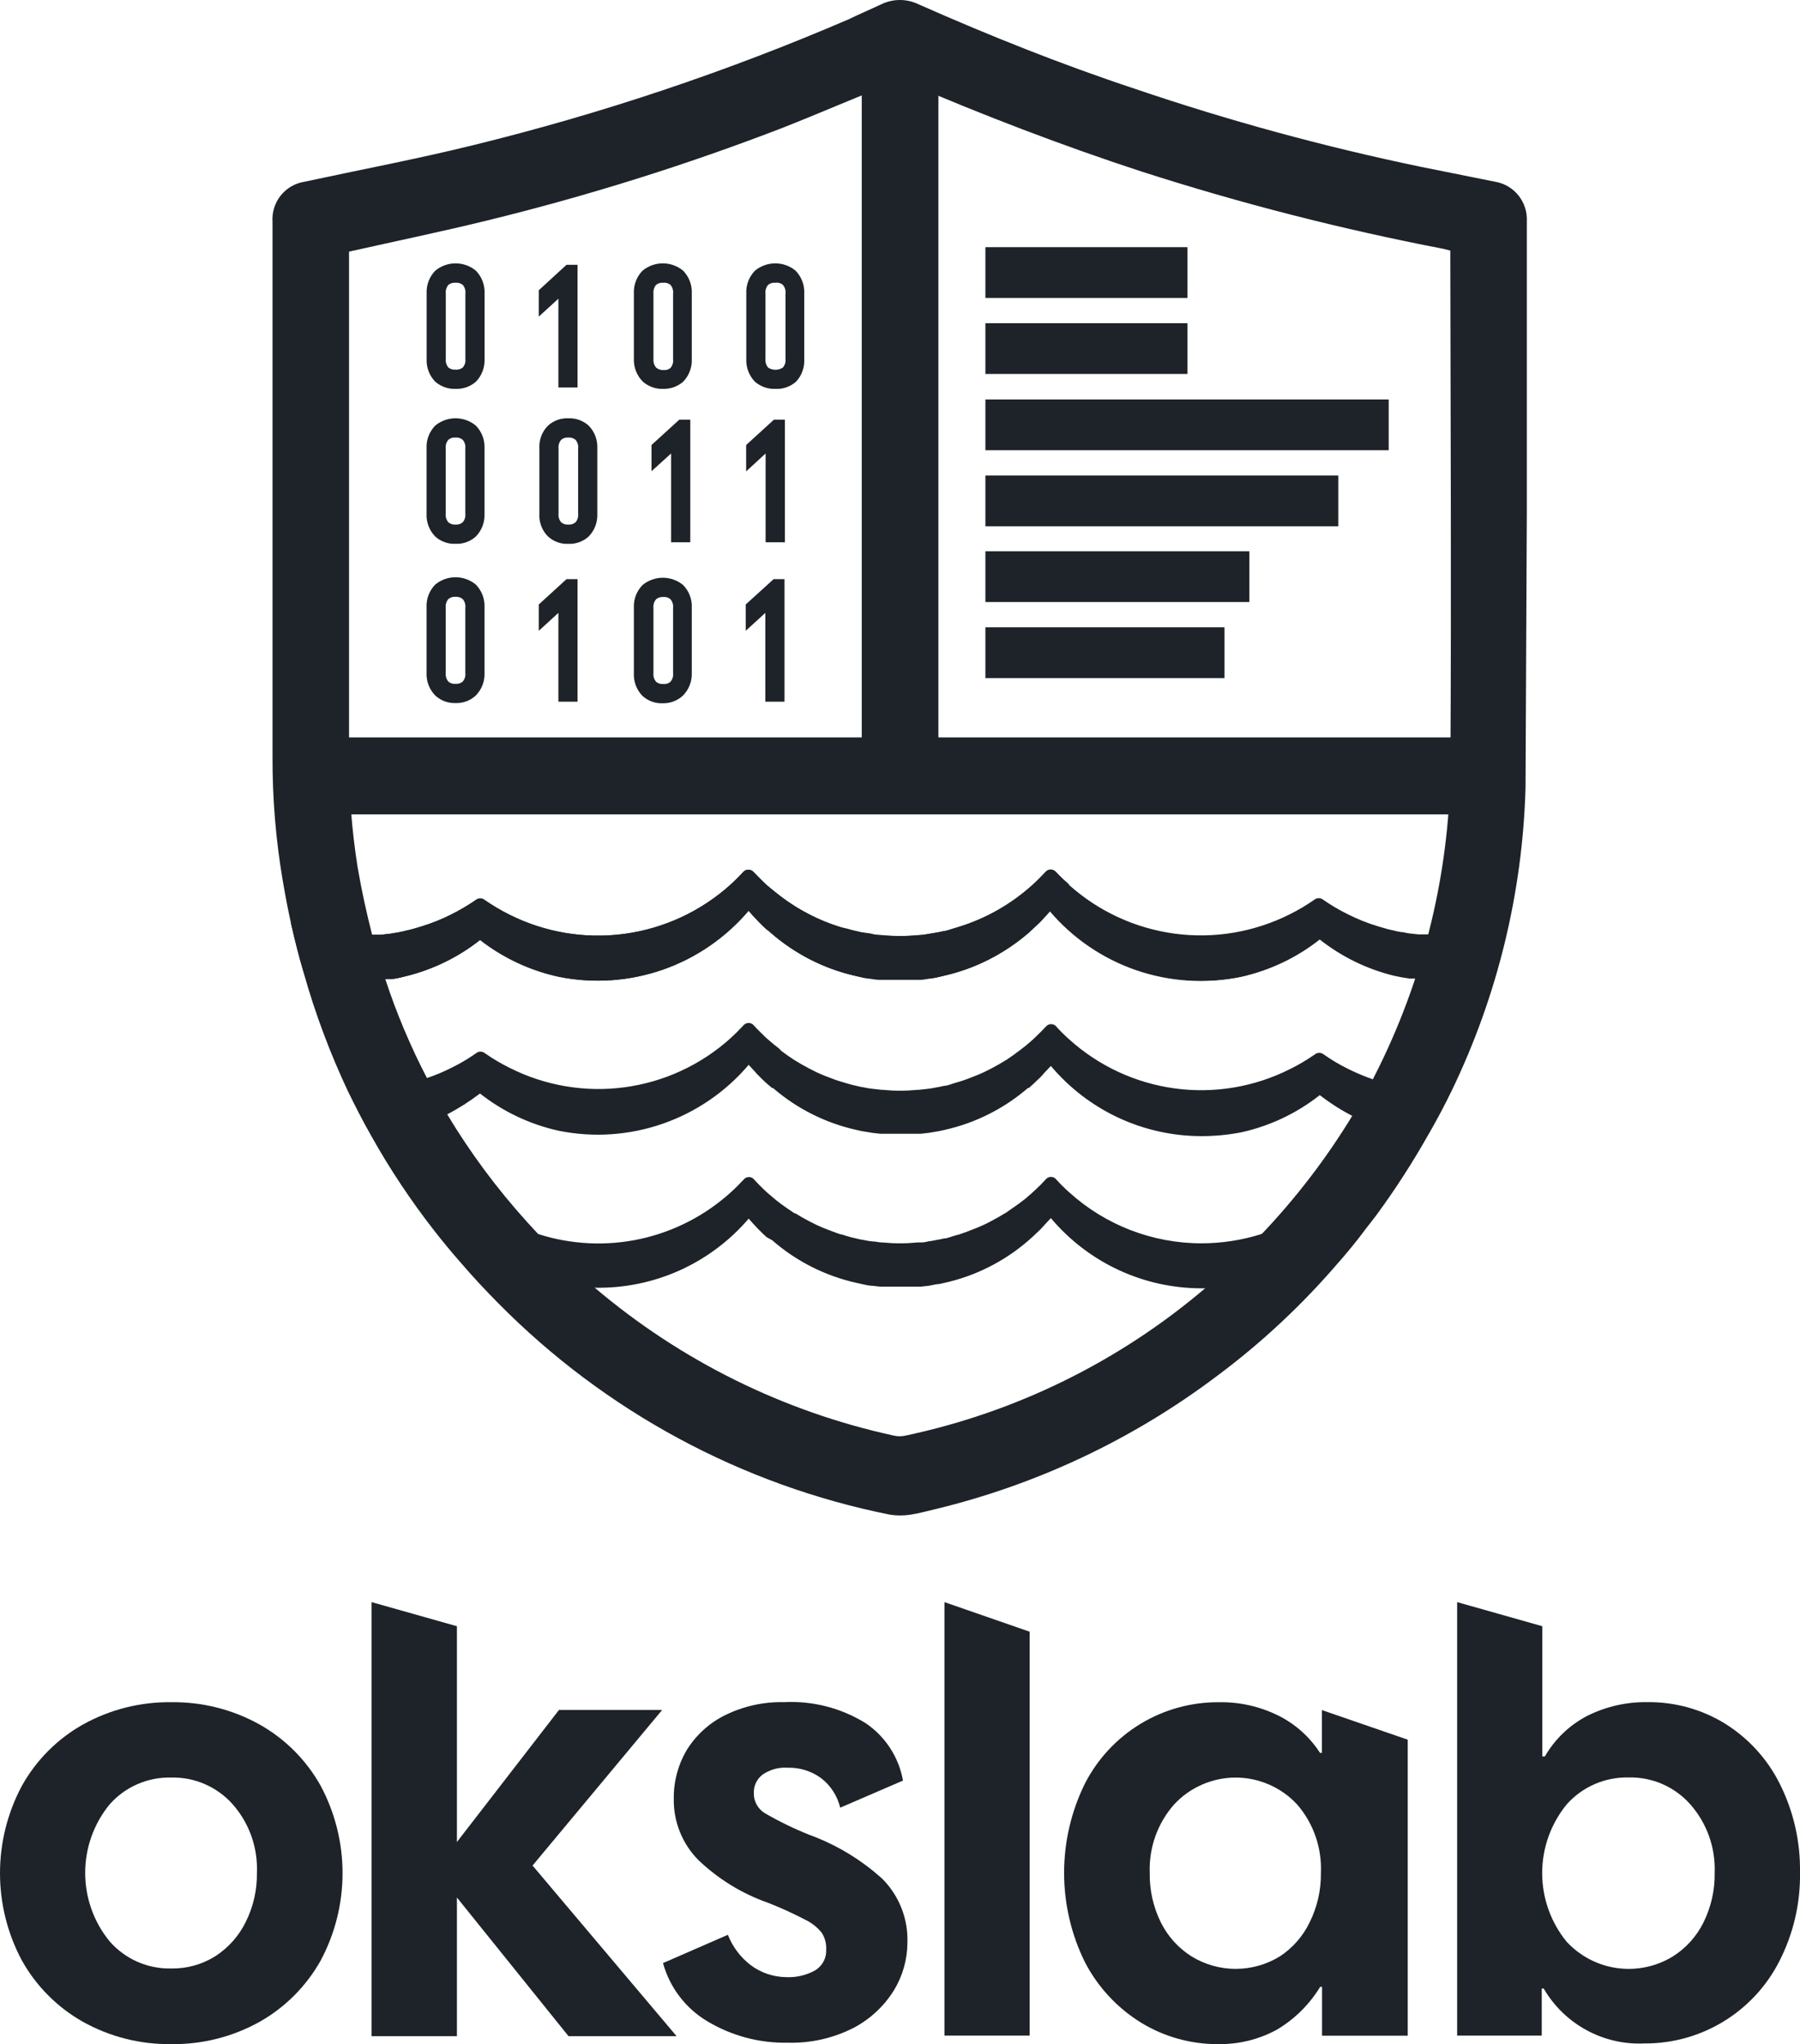 <svg width="59" height="67" viewBox="0 0 59 67" fill="none" xmlns="http://www.w3.org/2000/svg">
<g clip-path="url(#clip0_905_2709)">
<path d="M38.923 8.102H32.299V9.766H38.923V8.102Z" fill="#1D2328"/>
<path d="M34.618 28.589C34.597 28.565 34.57 28.546 34.541 28.533C34.511 28.52 34.479 28.513 34.447 28.513C34.415 28.513 34.383 28.52 34.353 28.533C34.324 28.546 34.297 28.565 34.276 28.589C34.14 28.735 33.995 28.88 33.845 29.016L33.628 29.205C33.556 29.263 33.483 29.322 33.406 29.375C32.825 29.82 32.171 30.16 31.473 30.379L31.265 30.442C31.164 30.471 31.062 30.5 30.961 30.52C30.875 30.542 30.788 30.56 30.7 30.573L30.439 30.617L30.135 30.651C29.933 30.673 29.729 30.682 29.526 30.68C29.319 30.682 29.113 30.673 28.907 30.651C28.806 30.651 28.704 30.651 28.603 30.617C28.502 30.583 28.424 30.588 28.337 30.573C28.251 30.561 28.165 30.543 28.081 30.52C27.979 30.499 27.877 30.473 27.777 30.442L27.54 30.389C26.645 30.113 25.821 29.644 25.124 29.016C24.979 28.88 24.834 28.735 24.699 28.589C24.678 28.564 24.652 28.543 24.622 28.529C24.593 28.515 24.56 28.508 24.527 28.508C24.495 28.508 24.462 28.515 24.433 28.529C24.403 28.543 24.377 28.564 24.356 28.589C24.221 28.735 24.081 28.875 23.936 29.006C22.964 29.879 21.753 30.439 20.461 30.612C19.168 30.785 17.854 30.564 16.688 29.977C16.405 29.835 16.132 29.672 15.871 29.491C15.834 29.463 15.788 29.448 15.741 29.448C15.694 29.448 15.648 29.463 15.611 29.491C15.348 29.672 15.074 29.834 14.789 29.977C14.479 30.133 14.155 30.263 13.823 30.365L13.615 30.428C13.514 30.457 13.412 30.486 13.311 30.505C13.223 30.529 13.134 30.549 13.045 30.564L12.784 30.607L12.48 30.641H12.199H11.871C11.664 30.644 11.458 30.634 11.252 30.612C11.151 30.612 11.049 30.612 10.948 30.578L10.692 30.564C10.604 30.55 10.517 30.533 10.431 30.51C10.329 30.51 10.228 30.462 10.127 30.433L9.919 30.369C9.788 30.331 9.663 30.287 9.537 30.238C9.658 30.782 9.793 31.315 9.948 31.839L10.431 31.965L10.6 32.004L10.958 32.062C11.045 32.062 11.132 32.087 11.219 32.092H11.262C11.339 32.092 11.412 32.092 11.489 32.092H12.262H12.485H12.533H12.629H12.794C12.973 32.092 13.146 32.033 13.32 31.995C14.2 31.777 15.024 31.373 15.736 30.811C16.497 31.403 17.38 31.816 18.321 32.019C19.457 32.247 20.633 32.166 21.728 31.784C22.822 31.401 23.794 30.732 24.544 29.846C24.636 29.952 24.728 30.059 24.825 30.161L24.892 30.229C24.97 30.311 25.057 30.389 25.139 30.466L25.269 30.583C26.066 31.27 27.018 31.751 28.043 31.985L28.216 32.024L28.574 32.082C28.661 32.082 28.748 32.106 28.835 32.111H28.878C28.956 32.111 29.028 32.111 29.105 32.111H29.879C29.951 32.111 30.024 32.111 30.101 32.111H30.149C30.236 32.111 30.323 32.111 30.41 32.082C30.589 32.082 30.763 32.024 30.937 31.985C31.967 31.753 32.923 31.264 33.715 30.564L33.845 30.447L34.097 30.209L34.16 30.141L34.406 29.875C34.64 29.596 34.852 29.299 35.039 28.987C34.892 28.861 34.752 28.729 34.618 28.589Z" fill="#1D2328"/>
<path d="M24.37 28.591C24.392 28.567 24.419 28.548 24.448 28.535C24.478 28.522 24.51 28.515 24.542 28.515C24.574 28.515 24.606 28.522 24.636 28.535C24.665 28.548 24.692 28.567 24.713 28.591C24.854 28.736 24.994 28.882 25.143 29.018L25.366 29.207L25.583 29.377C26.164 29.822 26.818 30.162 27.516 30.381L27.724 30.444C27.825 30.473 27.927 30.502 28.028 30.522C28.112 30.545 28.198 30.562 28.284 30.575C28.371 30.575 28.458 30.609 28.55 30.619L28.854 30.653C29.056 30.675 29.26 30.684 29.463 30.682C29.67 30.684 29.876 30.675 30.081 30.653C30.183 30.653 30.284 30.653 30.386 30.619L30.647 30.575C30.735 30.562 30.822 30.544 30.908 30.522C31.009 30.522 31.111 30.473 31.212 30.444L31.42 30.381C32.315 30.105 33.14 29.637 33.836 29.008C33.986 28.872 34.13 28.727 34.266 28.581C34.287 28.556 34.313 28.535 34.342 28.521C34.372 28.507 34.404 28.5 34.437 28.5C34.47 28.5 34.502 28.507 34.532 28.521C34.562 28.535 34.588 28.556 34.609 28.581C34.742 28.727 34.882 28.867 35.029 28.998C36.001 29.872 37.212 30.431 38.504 30.604C39.797 30.777 41.111 30.556 42.277 29.969C42.561 29.828 42.834 29.666 43.093 29.484C43.132 29.456 43.178 29.441 43.226 29.441C43.274 29.441 43.32 29.456 43.359 29.484C43.62 29.667 43.894 29.829 44.18 29.969C44.49 30.126 44.814 30.256 45.147 30.357L45.359 30.42C45.459 30.451 45.561 30.477 45.664 30.497C45.748 30.52 45.834 30.538 45.92 30.551C46.007 30.551 46.094 30.585 46.186 30.595L46.49 30.628H46.765H47.099C47.304 30.631 47.509 30.621 47.712 30.599C47.814 30.599 47.92 30.599 48.017 30.565C48.113 30.531 48.196 30.536 48.282 30.522C48.369 30.509 48.454 30.491 48.539 30.468C48.641 30.448 48.743 30.422 48.843 30.391L49.051 30.328C49.181 30.289 49.312 30.245 49.437 30.197C49.312 30.74 49.176 31.274 49.027 31.798L48.543 31.924L48.37 31.962C48.254 31.962 48.133 32.006 48.012 32.021C47.891 32.035 47.838 32.045 47.751 32.05H47.708C47.63 32.05 47.558 32.05 47.485 32.05H46.732C46.659 32.05 46.587 32.05 46.509 32.05H46.466H46.369H46.205C46.026 32.05 45.847 31.992 45.673 31.953C44.794 31.734 43.97 31.331 43.258 30.769C42.5 31.379 41.615 31.807 40.668 32.021C39.531 32.248 38.355 32.166 37.261 31.782C36.166 31.399 35.194 30.73 34.444 29.843C34.353 29.949 34.256 30.056 34.159 30.158L34.097 30.226L33.845 30.463L33.72 30.58C32.915 31.271 31.955 31.754 30.922 31.987L30.753 32.026L30.395 32.084C30.309 32.084 30.222 32.108 30.135 32.113H30.086H29.864H29.091C29.014 32.113 28.941 32.113 28.864 32.113H28.82C28.733 32.113 28.646 32.113 28.559 32.084C28.381 32.084 28.202 32.026 28.028 31.987C27.006 31.751 26.059 31.262 25.274 30.565L25.124 30.468C25.042 30.391 24.955 30.313 24.878 30.231L24.815 30.163C24.728 30.075 24.646 29.988 24.569 29.896C24.331 29.62 24.119 29.323 23.936 29.008C24.088 28.877 24.233 28.738 24.37 28.591Z" fill="#1D2328"/>
<path d="M38.923 10.594H32.299V12.258H38.923V10.594Z" fill="#1D2328"/>
<path d="M45.518 13.094H32.299V14.758H45.518V13.094Z" fill="#1D2328"/>
<path d="M43.866 15.586H32.299V17.25H43.866V15.586Z" fill="#1D2328"/>
<path d="M40.952 18.07H32.299V19.734H40.952V18.07Z" fill="#1D2328"/>
<path d="M40.136 20.562H32.299V22.227H40.136V20.562Z" fill="#1D2328"/>
<path d="M49.853 26.695V24.172L9.074 24.172V26.695L49.853 26.695Z" fill="#1D2328"/>
<path d="M30.759 2.008H28.246V26.385H30.759V2.008Z" fill="#1D2328"/>
<path d="M49.017 5.959L46.601 5.474C43.419 4.814 40.281 3.959 37.203 2.912C34.788 2.112 32.435 1.171 30.111 0.142C29.919 0.049 29.71 0 29.497 0C29.284 0 29.075 0.049 28.883 0.142C28.535 0.307 28.183 0.453 27.83 0.627C23.842 2.344 19.719 3.727 15.504 4.76C13.673 5.212 11.818 5.561 9.972 5.959C9.666 6.008 9.389 6.171 9.196 6.415C9.004 6.659 8.91 6.968 8.933 7.278V8.409C8.933 13.871 8.933 19.337 8.933 24.806C8.928 26.165 9.039 27.521 9.267 28.861C9.349 29.346 9.441 29.831 9.542 30.283C9.663 30.826 9.798 31.36 9.953 31.884C10.328 33.215 10.813 34.513 11.402 35.764C11.639 36.25 11.885 36.735 12.161 37.22C12.775 38.318 13.473 39.368 14.248 40.359C14.514 40.698 14.794 41.038 15.079 41.363C15.475 41.824 15.896 42.28 16.335 42.721C19.831 46.261 24.299 48.674 29.168 49.649C29.392 49.685 29.621 49.685 29.845 49.649C30.115 49.61 30.386 49.532 30.657 49.469C33.991 48.664 37.127 47.184 39.871 45.118C41.355 44.015 42.71 42.747 43.91 41.339C44.195 41.009 44.47 40.674 44.731 40.325C44.862 40.164 44.987 39.995 45.108 39.84C45.729 38.995 46.298 38.114 46.814 37.2C47.094 36.715 47.35 36.23 47.587 35.745C49.081 32.65 49.905 29.272 50.003 25.834L50.046 16.753V7.249C50.06 6.945 49.963 6.647 49.774 6.409C49.585 6.172 49.316 6.011 49.017 5.959ZM47.543 24.742C47.569 28.444 46.695 32.096 44.997 35.381C44.799 35.774 44.581 36.157 44.345 36.541C43.484 37.962 42.471 39.284 41.325 40.485C40.943 40.887 40.537 41.285 40.117 41.678C39.914 41.867 39.706 42.052 39.499 42.231C36.675 44.633 33.301 46.292 29.68 47.058C29.555 47.087 29.424 47.087 29.299 47.058C25.683 46.272 22.315 44.606 19.491 42.207C18.842 41.656 18.224 41.07 17.64 40.451L17.287 40.068C16.294 38.972 15.41 37.781 14.649 36.512C14.422 36.133 14.205 35.745 14.002 35.352C13.455 34.302 12.994 33.208 12.625 32.082C12.47 31.597 12.33 31.141 12.204 30.666C12.016 29.933 11.856 29.21 11.721 28.42C11.528 27.204 11.435 25.974 11.441 24.742V8.248C12.973 7.904 14.47 7.594 15.959 7.23C19.257 6.423 22.501 5.406 25.67 4.183C26.898 3.698 28.086 3.179 29.333 2.689C29.448 2.648 29.575 2.648 29.69 2.689C32.232 3.78 34.807 4.77 37.421 5.624C40.663 6.667 43.964 7.512 47.307 8.156L47.538 8.214V8.53C47.548 13.954 47.572 19.343 47.543 24.742Z" fill="#1D2328"/>
<path d="M40.31 30.628C40.489 30.604 40.663 30.57 40.832 30.531C40.663 30.565 40.489 30.604 40.31 30.628Z" fill="#1D2328"/>
<path d="M41.441 30.361C41.577 30.313 41.717 30.264 41.847 30.211L41.441 30.361Z" fill="#1D2328"/>
<path d="M49.07 30.389L48.862 30.452C48.763 30.483 48.661 30.509 48.558 30.529C48.478 30.545 48.398 30.557 48.316 30.564C48.229 30.564 48.142 30.598 48.051 30.607C47.959 30.617 47.848 30.636 47.746 30.641C47.542 30.663 47.338 30.673 47.133 30.67H46.799H46.524L46.219 30.636C46.128 30.636 46.041 30.607 45.954 30.593C45.867 30.58 45.782 30.562 45.698 30.539C45.595 30.519 45.493 30.493 45.393 30.462L45.181 30.399C44.848 30.298 44.524 30.168 44.214 30.011C43.928 29.871 43.654 29.708 43.393 29.525C43.354 29.497 43.308 29.482 43.26 29.482C43.212 29.482 43.166 29.497 43.127 29.525C42.867 29.707 42.595 29.87 42.311 30.011C41.145 30.598 39.831 30.819 38.538 30.646C37.245 30.473 36.035 29.913 35.063 29.04C34.916 28.909 34.776 28.769 34.643 28.623C34.622 28.598 34.596 28.577 34.566 28.563C34.536 28.549 34.504 28.542 34.471 28.542C34.438 28.542 34.406 28.549 34.376 28.563C34.347 28.577 34.321 28.598 34.3 28.623C34.188 28.744 34.072 28.856 33.952 28.972L33.87 29.05L33.652 29.239L33.464 29.385L33.42 29.419C33.28 29.525 33.135 29.627 32.99 29.719L32.937 29.753C32.812 29.831 32.686 29.904 32.555 29.972L32.473 30.015C32.338 30.088 32.198 30.151 32.058 30.209L31.927 30.263C31.777 30.321 31.628 30.379 31.478 30.423L31.27 30.486C31.169 30.515 31.067 30.544 30.966 30.564C30.88 30.586 30.793 30.604 30.705 30.617L30.444 30.66L30.14 30.695H30.11C29.917 30.695 29.719 30.695 29.526 30.695C29.333 30.695 29.134 30.695 28.941 30.695H28.912L28.608 30.66C28.516 30.66 28.429 30.631 28.342 30.617C28.256 30.604 28.17 30.586 28.086 30.564C27.985 30.564 27.883 30.515 27.782 30.486L27.54 30.389C27.388 30.343 27.238 30.29 27.091 30.229L26.955 30.175C26.815 30.118 26.678 30.053 26.545 29.981L26.463 29.938C26.332 29.87 26.202 29.797 26.076 29.719L26.028 29.685C25.878 29.593 25.733 29.491 25.593 29.385L25.549 29.351L25.366 29.205L25.124 29.016C25.099 28.988 25.072 28.962 25.042 28.938C24.926 28.822 24.805 28.71 24.699 28.589C24.678 28.564 24.652 28.543 24.622 28.529C24.593 28.515 24.56 28.508 24.527 28.508C24.495 28.508 24.462 28.515 24.433 28.529C24.403 28.543 24.377 28.564 24.356 28.589C24.221 28.735 24.081 28.875 23.936 29.006C22.964 29.879 21.753 30.439 20.461 30.612C19.168 30.785 17.854 30.564 16.688 29.977C16.405 29.835 16.132 29.672 15.871 29.491C15.834 29.463 15.788 29.448 15.741 29.448C15.694 29.448 15.648 29.463 15.611 29.491C15.348 29.672 15.074 29.834 14.789 29.977C14.479 30.133 14.155 30.263 13.823 30.365L13.615 30.428C13.514 30.457 13.412 30.486 13.311 30.505C13.223 30.529 13.134 30.549 13.045 30.564L12.784 30.607L12.48 30.641H12.199H11.871C11.664 30.644 11.458 30.634 11.252 30.612C11.151 30.612 11.049 30.612 10.948 30.578L10.692 30.564C10.604 30.55 10.517 30.533 10.431 30.51C10.329 30.51 10.228 30.462 10.127 30.433L9.919 30.369C9.788 30.331 9.663 30.287 9.537 30.238C9.658 30.782 9.793 31.315 9.948 31.839L10.431 31.965L10.6 32.004L10.958 32.062C11.045 32.062 11.132 32.087 11.219 32.092H11.262C11.339 32.092 11.412 32.092 11.489 32.092H12.262H12.485H12.533H12.629H12.794C12.973 32.092 13.146 32.033 13.32 31.995C14.2 31.777 15.024 31.373 15.736 30.811C16.497 31.403 17.38 31.816 18.321 32.019C19.457 32.247 20.633 32.166 21.728 31.784C22.822 31.401 23.794 30.732 24.544 29.846L24.573 29.88L24.752 30.078C24.776 30.099 24.797 30.121 24.815 30.146L24.883 30.214C24.96 30.297 25.047 30.374 25.129 30.452L25.259 30.568L25.288 30.593C26.07 31.277 27.011 31.754 28.023 31.98L28.197 32.019L28.555 32.077C28.642 32.077 28.729 32.101 28.816 32.106H28.859C28.936 32.106 29.009 32.106 29.086 32.106H29.859H30.081H30.13C30.217 32.106 30.304 32.106 30.391 32.077L30.748 32.019L30.917 31.98C31.927 31.758 32.865 31.286 33.647 30.607L33.681 30.583L33.807 30.466L34.058 30.229L34.121 30.161L34.184 30.093L34.367 29.894L34.401 29.86C35.157 30.751 36.137 31.422 37.24 31.802C38.342 32.181 39.526 32.256 40.668 32.019C41.612 31.814 42.498 31.396 43.258 30.796C43.971 31.358 44.794 31.762 45.673 31.98C45.847 32.019 46.026 32.053 46.205 32.077H46.369H46.466H46.509C46.587 32.077 46.659 32.077 46.732 32.077H47.51C47.582 32.077 47.654 32.077 47.732 32.077H47.775C47.862 32.077 47.949 32.077 48.036 32.048C48.123 32.019 48.278 32.009 48.394 31.99L48.568 31.951L49.051 31.825C49.201 31.301 49.336 30.767 49.462 30.224C49.331 30.306 49.201 30.35 49.07 30.389Z" fill="#1D2328"/>
<path d="M47.588 35.718C47.351 36.203 47.105 36.688 46.815 37.173H46.733H46.511H46.462H46.37H46.201C46.027 37.173 45.849 37.115 45.675 37.076C45.213 36.972 44.766 36.809 44.346 36.591C43.964 36.392 43.6 36.16 43.259 35.897C42.499 36.497 41.613 36.915 40.669 37.12C40.249 37.2 39.822 37.241 39.394 37.241C38.452 37.243 37.521 37.038 36.666 36.641C35.812 36.244 35.054 35.664 34.446 34.942L34.412 34.976L34.228 35.17L34.166 35.242L34.103 35.31L33.852 35.548L33.721 35.665C33.721 35.665 33.721 35.665 33.692 35.665C32.908 36.341 31.971 36.812 30.962 37.037L30.788 37.076L30.436 37.135L30.175 37.164H30.126H29.904H29.131H28.904H28.86L28.599 37.135L28.242 37.076L28.068 37.037C27.059 36.812 26.122 36.341 25.338 35.665H25.309L25.125 35.509C25.043 35.432 24.956 35.354 24.879 35.272L24.811 35.204L24.749 35.131L24.57 34.937L24.541 34.903C23.79 35.787 22.818 36.454 21.725 36.834C20.631 37.215 19.457 37.295 18.322 37.067C17.378 36.86 16.493 36.442 15.733 35.844C15.392 36.104 15.03 36.335 14.65 36.533C14.229 36.754 13.781 36.917 13.317 37.018C13.143 37.057 12.969 37.091 12.79 37.115H12.626H12.529H12.481H12.259H12.167C11.896 36.63 11.645 36.145 11.408 35.66C11.563 35.66 11.717 35.66 11.891 35.66H12.22H12.5L12.805 35.626C12.892 35.616 12.979 35.601 13.066 35.582C13.153 35.569 13.24 35.551 13.326 35.529C13.428 35.529 13.529 35.48 13.631 35.451L13.839 35.388L14.017 35.33C14.285 35.238 14.547 35.128 14.8 35C15.085 34.861 15.358 34.699 15.617 34.515C15.655 34.487 15.702 34.472 15.749 34.472C15.797 34.472 15.844 34.487 15.882 34.515C16.142 34.698 16.415 34.86 16.699 35C17.864 35.59 19.179 35.813 20.472 35.64C21.765 35.467 22.977 34.906 23.947 34.03C24.091 33.899 24.232 33.758 24.367 33.612C24.388 33.587 24.414 33.567 24.444 33.553C24.473 33.538 24.506 33.531 24.538 33.531C24.571 33.531 24.604 33.538 24.633 33.553C24.663 33.567 24.689 33.587 24.71 33.612C24.816 33.734 24.937 33.845 25.053 33.962L25.135 34.039L25.357 34.229L25.541 34.374L25.609 34.447C25.75 34.554 25.895 34.656 26.044 34.752L26.097 34.782C26.217 34.859 26.348 34.932 26.478 35L26.56 35.044C26.694 35.115 26.831 35.18 26.971 35.238L27.106 35.291C27.256 35.349 27.401 35.407 27.556 35.451L27.764 35.514C27.864 35.545 27.965 35.571 28.068 35.592C28.152 35.615 28.238 35.633 28.324 35.645C28.412 35.665 28.5 35.679 28.59 35.689L28.894 35.723H28.923C29.117 35.742 29.312 35.752 29.508 35.752C29.701 35.752 29.895 35.742 30.088 35.723H30.121L30.426 35.689C30.514 35.679 30.601 35.664 30.687 35.645C30.775 35.632 30.862 35.614 30.948 35.592C31.049 35.592 31.151 35.543 31.252 35.514L31.46 35.451C31.61 35.407 31.759 35.349 31.904 35.291L32.04 35.238C32.18 35.179 32.32 35.116 32.455 35.044L32.537 35C32.668 34.932 32.793 34.859 32.919 34.782C32.936 34.77 32.953 34.76 32.972 34.752C33.117 34.656 33.262 34.554 33.402 34.447L33.446 34.413L33.634 34.267L33.852 34.078L33.934 34.001C34.054 33.884 34.17 33.773 34.282 33.651C34.302 33.626 34.329 33.605 34.358 33.591C34.388 33.577 34.42 33.57 34.453 33.57C34.486 33.57 34.518 33.577 34.548 33.591C34.578 33.605 34.604 33.626 34.625 33.651C34.756 33.799 34.897 33.938 35.045 34.069C36.015 34.945 37.226 35.506 38.519 35.679C39.812 35.852 41.128 35.629 42.292 35.039C42.577 34.899 42.85 34.736 43.109 34.554C43.148 34.526 43.194 34.511 43.242 34.511C43.29 34.511 43.336 34.526 43.375 34.554C43.633 34.737 43.906 34.9 44.191 35.039C44.448 35.167 44.713 35.279 44.984 35.373L45.153 35.427L45.361 35.49C45.462 35.519 45.564 35.548 45.665 35.568C45.751 35.59 45.838 35.608 45.926 35.621C46.012 35.64 46.099 35.655 46.187 35.665L46.491 35.699H46.772H47.1C47.279 35.737 47.433 35.733 47.588 35.718Z" fill="#1D2328"/>
<path d="M44.732 40.319C44.471 40.668 44.196 41.002 43.911 41.332C43.685 41.197 43.467 41.047 43.259 40.886C42.499 41.485 41.613 41.903 40.669 42.109C40.283 42.182 39.892 42.222 39.5 42.23H39.393C38.452 42.231 37.521 42.027 36.666 41.629C35.812 41.232 35.054 40.652 34.446 39.93L34.412 39.964C34.349 40.032 34.286 40.095 34.228 40.163C34.206 40.185 34.185 40.207 34.165 40.231L34.103 40.299L33.851 40.537L33.721 40.653C33.721 40.653 33.721 40.653 33.692 40.678C32.908 41.354 31.971 41.825 30.962 42.05L30.788 42.089C30.672 42.089 30.551 42.133 30.435 42.147L30.174 42.176H30.126H29.904H29.131H28.904H28.86L28.599 42.147C28.483 42.147 28.358 42.113 28.242 42.089L28.068 42.05C27.059 41.825 26.122 41.354 25.338 40.678L25.309 40.653L25.125 40.551C25.043 40.474 24.956 40.396 24.879 40.314C24.855 40.292 24.832 40.27 24.811 40.246C24.793 40.221 24.772 40.198 24.748 40.178L24.57 39.979L24.541 39.945C23.918 40.673 23.142 41.254 22.269 41.646C21.396 42.037 20.447 42.23 19.491 42.21C19.099 42.203 18.708 42.163 18.322 42.089C17.378 41.883 16.493 41.465 15.732 40.867C15.525 41.026 15.309 41.174 15.085 41.308C14.8 40.983 14.52 40.644 14.254 40.304C14.435 40.235 14.613 40.155 14.785 40.066C15.071 39.929 15.345 39.767 15.602 39.581C15.641 39.553 15.687 39.538 15.735 39.538C15.783 39.538 15.829 39.553 15.868 39.581C16.128 39.762 16.401 39.924 16.684 40.066C16.997 40.218 17.32 40.348 17.651 40.454C18.73 40.798 19.879 40.853 20.986 40.612C22.092 40.371 23.116 39.843 23.956 39.081C24.101 38.95 24.241 38.81 24.376 38.664C24.397 38.639 24.423 38.618 24.453 38.604C24.483 38.59 24.515 38.583 24.548 38.583C24.581 38.583 24.613 38.59 24.643 38.604C24.672 38.618 24.698 38.639 24.719 38.664C24.826 38.785 24.947 38.902 25.062 39.014L25.145 39.091L25.367 39.28C25.425 39.334 25.488 39.377 25.55 39.426L25.594 39.46C25.734 39.562 25.879 39.664 26.029 39.761L26.092 39.785C26.212 39.862 26.343 39.935 26.473 40.003L26.555 40.047C26.689 40.118 26.826 40.183 26.966 40.241L27.101 40.294C27.251 40.352 27.396 40.411 27.551 40.459C27.618 40.459 27.686 40.503 27.759 40.517C27.859 40.548 27.96 40.574 28.063 40.595C28.147 40.618 28.233 40.636 28.319 40.648C28.407 40.668 28.495 40.683 28.585 40.692C28.686 40.692 28.783 40.721 28.889 40.726H28.918C29.112 40.745 29.308 40.755 29.503 40.755C29.696 40.755 29.89 40.745 30.083 40.726H30.116C30.218 40.726 30.319 40.726 30.421 40.692C30.509 40.682 30.596 40.668 30.682 40.648C30.77 40.635 30.857 40.617 30.943 40.595C31.044 40.595 31.146 40.547 31.247 40.517L31.455 40.459C31.605 40.411 31.754 40.352 31.899 40.294L32.035 40.241C32.175 40.183 32.315 40.12 32.45 40.047L32.532 40.003C32.663 39.935 32.788 39.862 32.914 39.785L32.967 39.756L33.397 39.455L33.441 39.421C33.503 39.373 33.566 39.329 33.629 39.276L33.846 39.086L33.929 39.009C34.051 38.899 34.167 38.782 34.276 38.659C34.297 38.634 34.324 38.614 34.353 38.599C34.383 38.585 34.415 38.578 34.448 38.578C34.481 38.578 34.513 38.585 34.543 38.599C34.572 38.614 34.599 38.634 34.62 38.659C34.751 38.807 34.892 38.946 35.04 39.077C36.231 40.159 37.782 40.757 39.389 40.755C40.044 40.754 40.695 40.654 41.321 40.459C41.653 40.351 41.976 40.218 42.288 40.061C42.571 39.919 42.844 39.757 43.104 39.576C43.143 39.548 43.189 39.533 43.237 39.533C43.285 39.533 43.331 39.548 43.37 39.576C43.627 39.762 43.901 39.924 44.186 40.061C44.364 40.157 44.546 40.243 44.732 40.319Z" fill="#1D2328"/>
<path d="M14.931 12.747C14.689 12.756 14.453 12.672 14.269 12.514C14.172 12.415 14.097 12.298 14.048 12.168C13.999 12.039 13.977 11.901 13.984 11.762V9.623C13.977 9.485 13.999 9.347 14.048 9.217C14.097 9.088 14.172 8.97 14.269 8.871C14.456 8.717 14.691 8.633 14.933 8.633C15.175 8.633 15.41 8.717 15.597 8.871C15.694 8.97 15.769 9.088 15.818 9.217C15.867 9.347 15.889 9.485 15.883 9.623V11.762C15.889 11.901 15.867 12.039 15.818 12.168C15.769 12.298 15.694 12.415 15.597 12.514C15.412 12.674 15.174 12.757 14.931 12.747ZM14.931 9.269C14.847 9.26 14.764 9.285 14.699 9.337C14.666 9.376 14.641 9.422 14.626 9.471C14.611 9.52 14.606 9.572 14.612 9.623V11.762C14.606 11.814 14.611 11.865 14.626 11.914C14.641 11.964 14.666 12.009 14.699 12.049C14.765 12.099 14.848 12.123 14.931 12.117C15.015 12.124 15.099 12.1 15.167 12.049C15.201 12.01 15.226 11.964 15.241 11.915C15.256 11.866 15.261 11.814 15.254 11.762V9.623C15.261 9.572 15.256 9.52 15.241 9.471C15.226 9.421 15.201 9.376 15.167 9.337C15.1 9.284 15.015 9.259 14.931 9.269Z" fill="#1D2328"/>
<path d="M18.569 8.68H18.931V12.701H18.303V9.791L17.66 10.378V9.514L18.569 8.68Z" fill="#1D2328"/>
<path d="M21.743 12.747C21.499 12.757 21.261 12.674 21.076 12.514C20.977 12.417 20.899 12.3 20.848 12.17C20.796 12.041 20.772 11.902 20.777 11.762V9.623C20.77 9.485 20.792 9.347 20.841 9.217C20.89 9.088 20.965 8.97 21.062 8.871C21.249 8.717 21.484 8.633 21.726 8.633C21.968 8.633 22.203 8.717 22.39 8.871C22.487 8.97 22.562 9.088 22.611 9.217C22.66 9.347 22.682 9.485 22.675 9.623V11.762C22.682 11.901 22.66 12.039 22.611 12.168C22.562 12.298 22.487 12.415 22.39 12.514C22.21 12.669 21.98 12.752 21.743 12.747ZM21.743 9.269C21.658 9.259 21.573 9.284 21.506 9.337C21.473 9.376 21.449 9.422 21.434 9.471C21.419 9.52 21.414 9.572 21.419 9.623V11.762C21.414 11.814 21.419 11.865 21.434 11.914C21.449 11.964 21.473 12.009 21.506 12.049C21.572 12.105 21.657 12.134 21.743 12.131C21.826 12.139 21.909 12.115 21.975 12.063C22.008 12.024 22.034 11.979 22.049 11.929C22.064 11.88 22.068 11.828 22.062 11.777V9.623C22.068 9.572 22.064 9.52 22.049 9.471C22.034 9.421 22.008 9.376 21.975 9.337C21.943 9.31 21.906 9.29 21.866 9.279C21.826 9.267 21.784 9.264 21.743 9.269Z" fill="#1D2328"/>
<path d="M25.409 12.747C25.167 12.756 24.931 12.672 24.747 12.514C24.651 12.415 24.575 12.298 24.526 12.168C24.477 12.039 24.455 11.901 24.462 11.762V9.623C24.455 9.485 24.477 9.347 24.526 9.217C24.575 9.088 24.651 8.97 24.747 8.871C24.935 8.717 25.169 8.633 25.412 8.633C25.654 8.633 25.889 8.717 26.076 8.871C26.172 8.97 26.248 9.088 26.297 9.217C26.346 9.347 26.368 9.485 26.361 9.623V11.762C26.37 11.9 26.35 12.037 26.303 12.167C26.257 12.296 26.184 12.414 26.09 12.514C25.902 12.677 25.658 12.761 25.409 12.747ZM25.409 9.269C25.326 9.26 25.243 9.285 25.177 9.337C25.144 9.376 25.12 9.422 25.105 9.471C25.09 9.52 25.085 9.572 25.09 9.623V11.762C25.085 11.814 25.09 11.865 25.105 11.914C25.12 11.964 25.144 12.009 25.177 12.049C25.249 12.096 25.333 12.121 25.419 12.121C25.505 12.121 25.589 12.096 25.66 12.049C25.694 12.01 25.719 11.964 25.734 11.915C25.749 11.866 25.754 11.814 25.747 11.762V9.623C25.754 9.572 25.749 9.52 25.734 9.471C25.719 9.421 25.694 9.376 25.66 9.337C25.626 9.308 25.585 9.287 25.542 9.276C25.499 9.264 25.453 9.262 25.409 9.269Z" fill="#1D2328"/>
<path d="M14.929 17.825C14.686 17.836 14.448 17.751 14.267 17.588C14.17 17.489 14.095 17.371 14.046 17.242C13.996 17.112 13.975 16.974 13.982 16.836V14.701C13.975 14.563 13.996 14.425 14.046 14.295C14.095 14.166 14.17 14.048 14.267 13.949C14.454 13.795 14.689 13.711 14.931 13.711C15.173 13.711 15.408 13.795 15.595 13.949C15.692 14.048 15.768 14.166 15.817 14.295C15.866 14.425 15.888 14.563 15.881 14.701V16.836C15.888 16.974 15.866 17.112 15.817 17.242C15.768 17.371 15.692 17.489 15.595 17.588C15.413 17.752 15.174 17.837 14.929 17.825ZM14.929 14.342C14.845 14.335 14.761 14.361 14.697 14.415C14.664 14.454 14.639 14.5 14.624 14.549C14.609 14.598 14.604 14.65 14.61 14.701V16.836C14.604 16.887 14.609 16.939 14.624 16.988C14.639 17.037 14.664 17.083 14.697 17.122C14.761 17.176 14.845 17.202 14.929 17.195C15.014 17.203 15.099 17.177 15.165 17.122C15.199 17.083 15.224 17.037 15.239 16.988C15.254 16.939 15.259 16.887 15.252 16.836V14.701C15.259 14.65 15.254 14.598 15.239 14.549C15.224 14.499 15.199 14.454 15.165 14.415C15.099 14.36 15.014 14.334 14.929 14.342Z" fill="#1D2328"/>
<path d="M18.627 17.826C18.506 17.832 18.386 17.814 18.272 17.773C18.159 17.732 18.054 17.669 17.965 17.588C17.866 17.491 17.79 17.373 17.741 17.243C17.692 17.114 17.671 16.975 17.68 16.836V14.702C17.671 14.563 17.692 14.424 17.741 14.295C17.79 14.165 17.866 14.047 17.965 13.95C18.054 13.868 18.159 13.806 18.272 13.765C18.386 13.724 18.506 13.706 18.627 13.712C18.871 13.7 19.111 13.786 19.294 13.95C19.39 14.048 19.466 14.166 19.515 14.296C19.564 14.425 19.585 14.563 19.579 14.702V16.836C19.585 16.975 19.564 17.113 19.515 17.242C19.466 17.372 19.39 17.489 19.294 17.588C19.111 17.752 18.871 17.838 18.627 17.826ZM18.627 14.343C18.543 14.335 18.459 14.361 18.395 14.415C18.361 14.455 18.337 14.5 18.322 14.55C18.306 14.599 18.302 14.651 18.308 14.702V16.836C18.302 16.887 18.306 16.939 18.322 16.988C18.337 17.038 18.361 17.083 18.395 17.122C18.459 17.177 18.543 17.203 18.627 17.195C18.712 17.203 18.797 17.177 18.863 17.122C18.897 17.084 18.922 17.038 18.937 16.989C18.952 16.939 18.957 16.887 18.95 16.836V14.702C18.957 14.65 18.952 14.599 18.937 14.549C18.922 14.5 18.897 14.454 18.863 14.415C18.797 14.361 18.712 14.335 18.627 14.343Z" fill="#1D2328"/>
<path d="M22.264 13.758H22.626V17.775H21.998V14.864L21.355 15.446V14.587L22.264 13.758Z" fill="#1D2328"/>
<path d="M25.365 13.758H25.728V17.775H25.095V14.864L24.457 15.451V14.587L25.365 13.758Z" fill="#1D2328"/>
<path d="M14.929 23.046C14.684 23.054 14.446 22.965 14.267 22.799C14.17 22.7 14.095 22.582 14.046 22.453C13.996 22.323 13.975 22.185 13.982 22.047V19.912C13.975 19.774 13.996 19.636 14.046 19.506C14.095 19.377 14.17 19.259 14.267 19.16C14.454 19.006 14.689 18.922 14.931 18.922C15.173 18.922 15.408 19.006 15.595 19.16C15.692 19.259 15.768 19.377 15.817 19.506C15.866 19.636 15.888 19.774 15.881 19.912V22.047C15.888 22.185 15.866 22.323 15.817 22.453C15.768 22.582 15.692 22.7 15.595 22.799C15.415 22.966 15.175 23.055 14.929 23.046ZM14.929 19.563C14.845 19.555 14.761 19.582 14.697 19.636C14.664 19.675 14.639 19.72 14.624 19.77C14.609 19.819 14.604 19.871 14.61 19.922V22.056C14.604 22.108 14.609 22.159 14.624 22.209C14.639 22.258 14.664 22.303 14.697 22.343C14.761 22.397 14.845 22.423 14.929 22.415C15.014 22.424 15.099 22.397 15.165 22.343C15.199 22.304 15.224 22.258 15.239 22.209C15.254 22.159 15.259 22.108 15.252 22.056V19.922C15.259 19.871 15.254 19.819 15.239 19.77C15.224 19.72 15.199 19.675 15.165 19.636C15.099 19.581 15.014 19.555 14.929 19.563Z" fill="#1D2328"/>
<path d="M18.569 18.984H18.931V23.001H18.303V20.09L17.66 20.677V19.814L18.569 18.984Z" fill="#1D2328"/>
<path d="M21.743 23.052C21.617 23.06 21.491 23.042 21.372 22.999C21.253 22.957 21.145 22.89 21.052 22.805C20.958 22.706 20.885 22.59 20.838 22.462C20.791 22.334 20.77 22.198 20.777 22.062V19.928C20.77 19.789 20.791 19.651 20.84 19.522C20.89 19.392 20.965 19.274 21.062 19.176C21.249 19.022 21.484 18.938 21.726 18.938C21.968 18.938 22.203 19.022 22.39 19.176C22.487 19.274 22.563 19.392 22.612 19.522C22.661 19.651 22.683 19.789 22.675 19.928V22.062C22.68 22.2 22.656 22.337 22.605 22.464C22.555 22.592 22.478 22.708 22.381 22.805C22.207 22.965 21.979 23.054 21.743 23.052ZM21.743 19.569C21.658 19.561 21.573 19.587 21.506 19.642C21.473 19.681 21.448 19.726 21.433 19.776C21.418 19.825 21.413 19.877 21.419 19.928V22.062C21.413 22.113 21.418 22.165 21.433 22.215C21.448 22.264 21.473 22.309 21.506 22.349C21.573 22.403 21.658 22.43 21.743 22.421C21.785 22.426 21.827 22.422 21.866 22.409C21.906 22.397 21.943 22.376 21.975 22.349C22.009 22.309 22.034 22.264 22.049 22.215C22.064 22.165 22.068 22.113 22.062 22.062V19.928C22.068 19.877 22.064 19.825 22.049 19.775C22.034 19.726 22.009 19.68 21.975 19.642C21.943 19.614 21.906 19.593 21.866 19.581C21.827 19.568 21.785 19.564 21.743 19.569Z" fill="#1D2328"/>
<path d="M25.357 18.984H25.714V23.001H25.086V20.09L24.443 20.677V19.814L25.357 18.984Z" fill="#1D2328"/>
<path d="M2.715 56.53C3.601 56.036 4.601 55.783 5.614 55.797C6.628 55.783 7.627 56.036 8.513 56.53C9.349 57.001 10.04 57.694 10.509 58.533C10.981 59.415 11.228 60.4 11.228 61.401C11.228 62.401 10.981 63.386 10.509 64.268C10.038 65.106 9.348 65.799 8.513 66.271C7.627 66.766 6.628 67.018 5.614 67.004C4.601 67.018 3.601 66.766 2.715 66.271C1.88 65.799 1.19 65.106 0.72 64.268C0.247 63.386 0 62.401 0 61.401C0 60.4 0.247 59.415 0.72 58.533C1.189 57.694 1.879 57.001 2.715 56.53ZM8.059 62.992C8.305 62.495 8.43 61.946 8.421 61.391C8.456 60.565 8.171 59.758 7.624 59.14C7.371 58.856 7.06 58.632 6.712 58.481C6.365 58.33 5.988 58.257 5.609 58.267C5.229 58.257 4.851 58.331 4.502 58.484C4.153 58.636 3.842 58.864 3.59 59.15C3.074 59.782 2.792 60.574 2.792 61.391C2.792 62.208 3.074 63 3.59 63.632C3.841 63.92 4.152 64.15 4.501 64.304C4.85 64.458 5.228 64.534 5.609 64.525C6.121 64.535 6.625 64.395 7.059 64.122C7.489 63.844 7.835 63.453 8.059 62.992Z" fill="#1D2328"/>
<path d="M14.977 53.306V60.379L18.321 56.052H21.703L17.456 61.151L22.177 66.744H18.635L14.977 62.199V66.744H12.18V52.516L14.977 53.306Z" fill="#1D2328"/>
<path d="M25.762 64.809C26.099 64.826 26.434 64.747 26.728 64.581C26.843 64.509 26.936 64.408 26.999 64.287C27.061 64.167 27.089 64.032 27.081 63.897C27.091 63.7 27.036 63.506 26.927 63.344C26.779 63.165 26.595 63.021 26.385 62.922C25.997 62.72 25.599 62.539 25.192 62.378C24.334 62.08 23.549 61.6 22.892 60.971C22.63 60.707 22.423 60.393 22.285 60.047C22.146 59.701 22.078 59.331 22.085 58.958C22.078 58.395 22.227 57.841 22.515 57.357C22.819 56.869 23.252 56.476 23.767 56.222C24.367 55.926 25.03 55.78 25.699 55.795C26.637 55.747 27.567 55.986 28.366 56.479C28.688 56.694 28.962 56.972 29.174 57.297C29.386 57.621 29.53 57.985 29.598 58.366L27.54 59.254C27.448 58.868 27.226 58.525 26.912 58.284C26.592 58.052 26.205 57.932 25.81 57.944C25.52 57.925 25.233 58.006 24.994 58.172C24.902 58.242 24.828 58.333 24.778 58.438C24.729 58.543 24.705 58.658 24.709 58.774C24.705 58.904 24.736 59.034 24.798 59.148C24.86 59.263 24.951 59.36 25.061 59.429C25.527 59.7 26.011 59.936 26.511 60.137C27.403 60.46 28.224 60.954 28.927 61.592C29.198 61.866 29.41 62.192 29.55 62.55C29.691 62.909 29.756 63.293 29.743 63.678C29.741 64.228 29.589 64.766 29.304 65.236C28.979 65.76 28.52 66.188 27.975 66.473C27.311 66.811 26.574 66.978 25.83 66.958C24.899 66.978 23.981 66.734 23.182 66.254C22.472 65.831 21.952 65.147 21.732 64.348L23.858 63.421C24.013 63.815 24.272 64.159 24.607 64.416C24.941 64.666 25.346 64.803 25.762 64.809Z" fill="#1D2328"/>
<path d="M30.957 52.516L33.75 53.486V66.725H30.957V52.516Z" fill="#1D2328"/>
<path d="M39.928 67.004C39.037 67.01 38.162 66.766 37.401 66.301C36.62 65.819 35.983 65.133 35.56 64.316C35.112 63.407 34.879 62.406 34.879 61.391C34.879 60.376 35.112 59.375 35.56 58.466C35.974 57.657 36.604 56.98 37.378 56.509C38.153 56.038 39.042 55.792 39.947 55.798C40.616 55.784 41.279 55.931 41.88 56.225C42.445 56.501 42.924 56.927 43.267 57.457H43.33V56.055L46.142 57.025V66.728H43.334V65.127H43.272C42.921 65.704 42.435 66.185 41.856 66.529C41.265 66.852 40.601 67.015 39.928 67.004ZM42.928 63.011C43.178 62.509 43.304 61.953 43.296 61.391C43.332 60.572 43.054 59.769 42.518 59.15C42.26 58.871 41.948 58.649 41.601 58.498C41.254 58.346 40.879 58.267 40.501 58.267C40.122 58.267 39.747 58.346 39.4 58.498C39.053 58.649 38.741 58.871 38.483 59.15C37.94 59.766 37.655 60.569 37.686 61.391C37.676 61.953 37.8 62.508 38.048 63.011C38.275 63.469 38.623 63.855 39.053 64.127C39.49 64.396 39.991 64.538 40.503 64.538C41.015 64.538 41.516 64.396 41.953 64.127C42.373 63.851 42.71 63.465 42.928 63.011Z" fill="#1D2328"/>
<path d="M52.033 56.241C52.643 55.937 53.318 55.784 53.999 55.795C54.896 55.784 55.777 56.028 56.541 56.498C57.31 56.977 57.933 57.66 58.338 58.473C58.79 59.375 59.017 60.374 59 61.384C59.016 62.395 58.781 63.395 58.319 64.294C57.903 65.109 57.269 65.791 56.49 66.265C55.71 66.74 54.815 66.988 53.903 66.982C53.241 67.014 52.583 66.863 52 66.545C51.417 66.228 50.933 65.757 50.598 65.182H50.535V66.725H47.762V52.516L50.554 53.306V57.575H50.637C50.965 57.005 51.45 56.542 52.033 56.241ZM55.84 63.009C56.088 62.505 56.213 61.95 56.203 61.389C56.234 60.566 55.949 59.764 55.406 59.147C55.154 58.862 54.843 58.635 54.495 58.482C54.147 58.33 53.77 58.255 53.391 58.264C53.007 58.254 52.626 58.327 52.274 58.48C51.922 58.632 51.607 58.86 51.352 59.147C50.833 59.782 50.549 60.577 50.549 61.398C50.549 62.219 50.833 63.015 51.352 63.649C51.787 64.119 52.37 64.423 53.003 64.512C53.636 64.6 54.279 64.467 54.826 64.134C55.261 63.861 55.613 63.471 55.84 63.009Z" fill="#1D2328"/>
</g>
<defs>
<clipPath id="clip0_905_2709">
<rect width="59" height="67" fill="white"/>
</clipPath>
</defs>
</svg>
